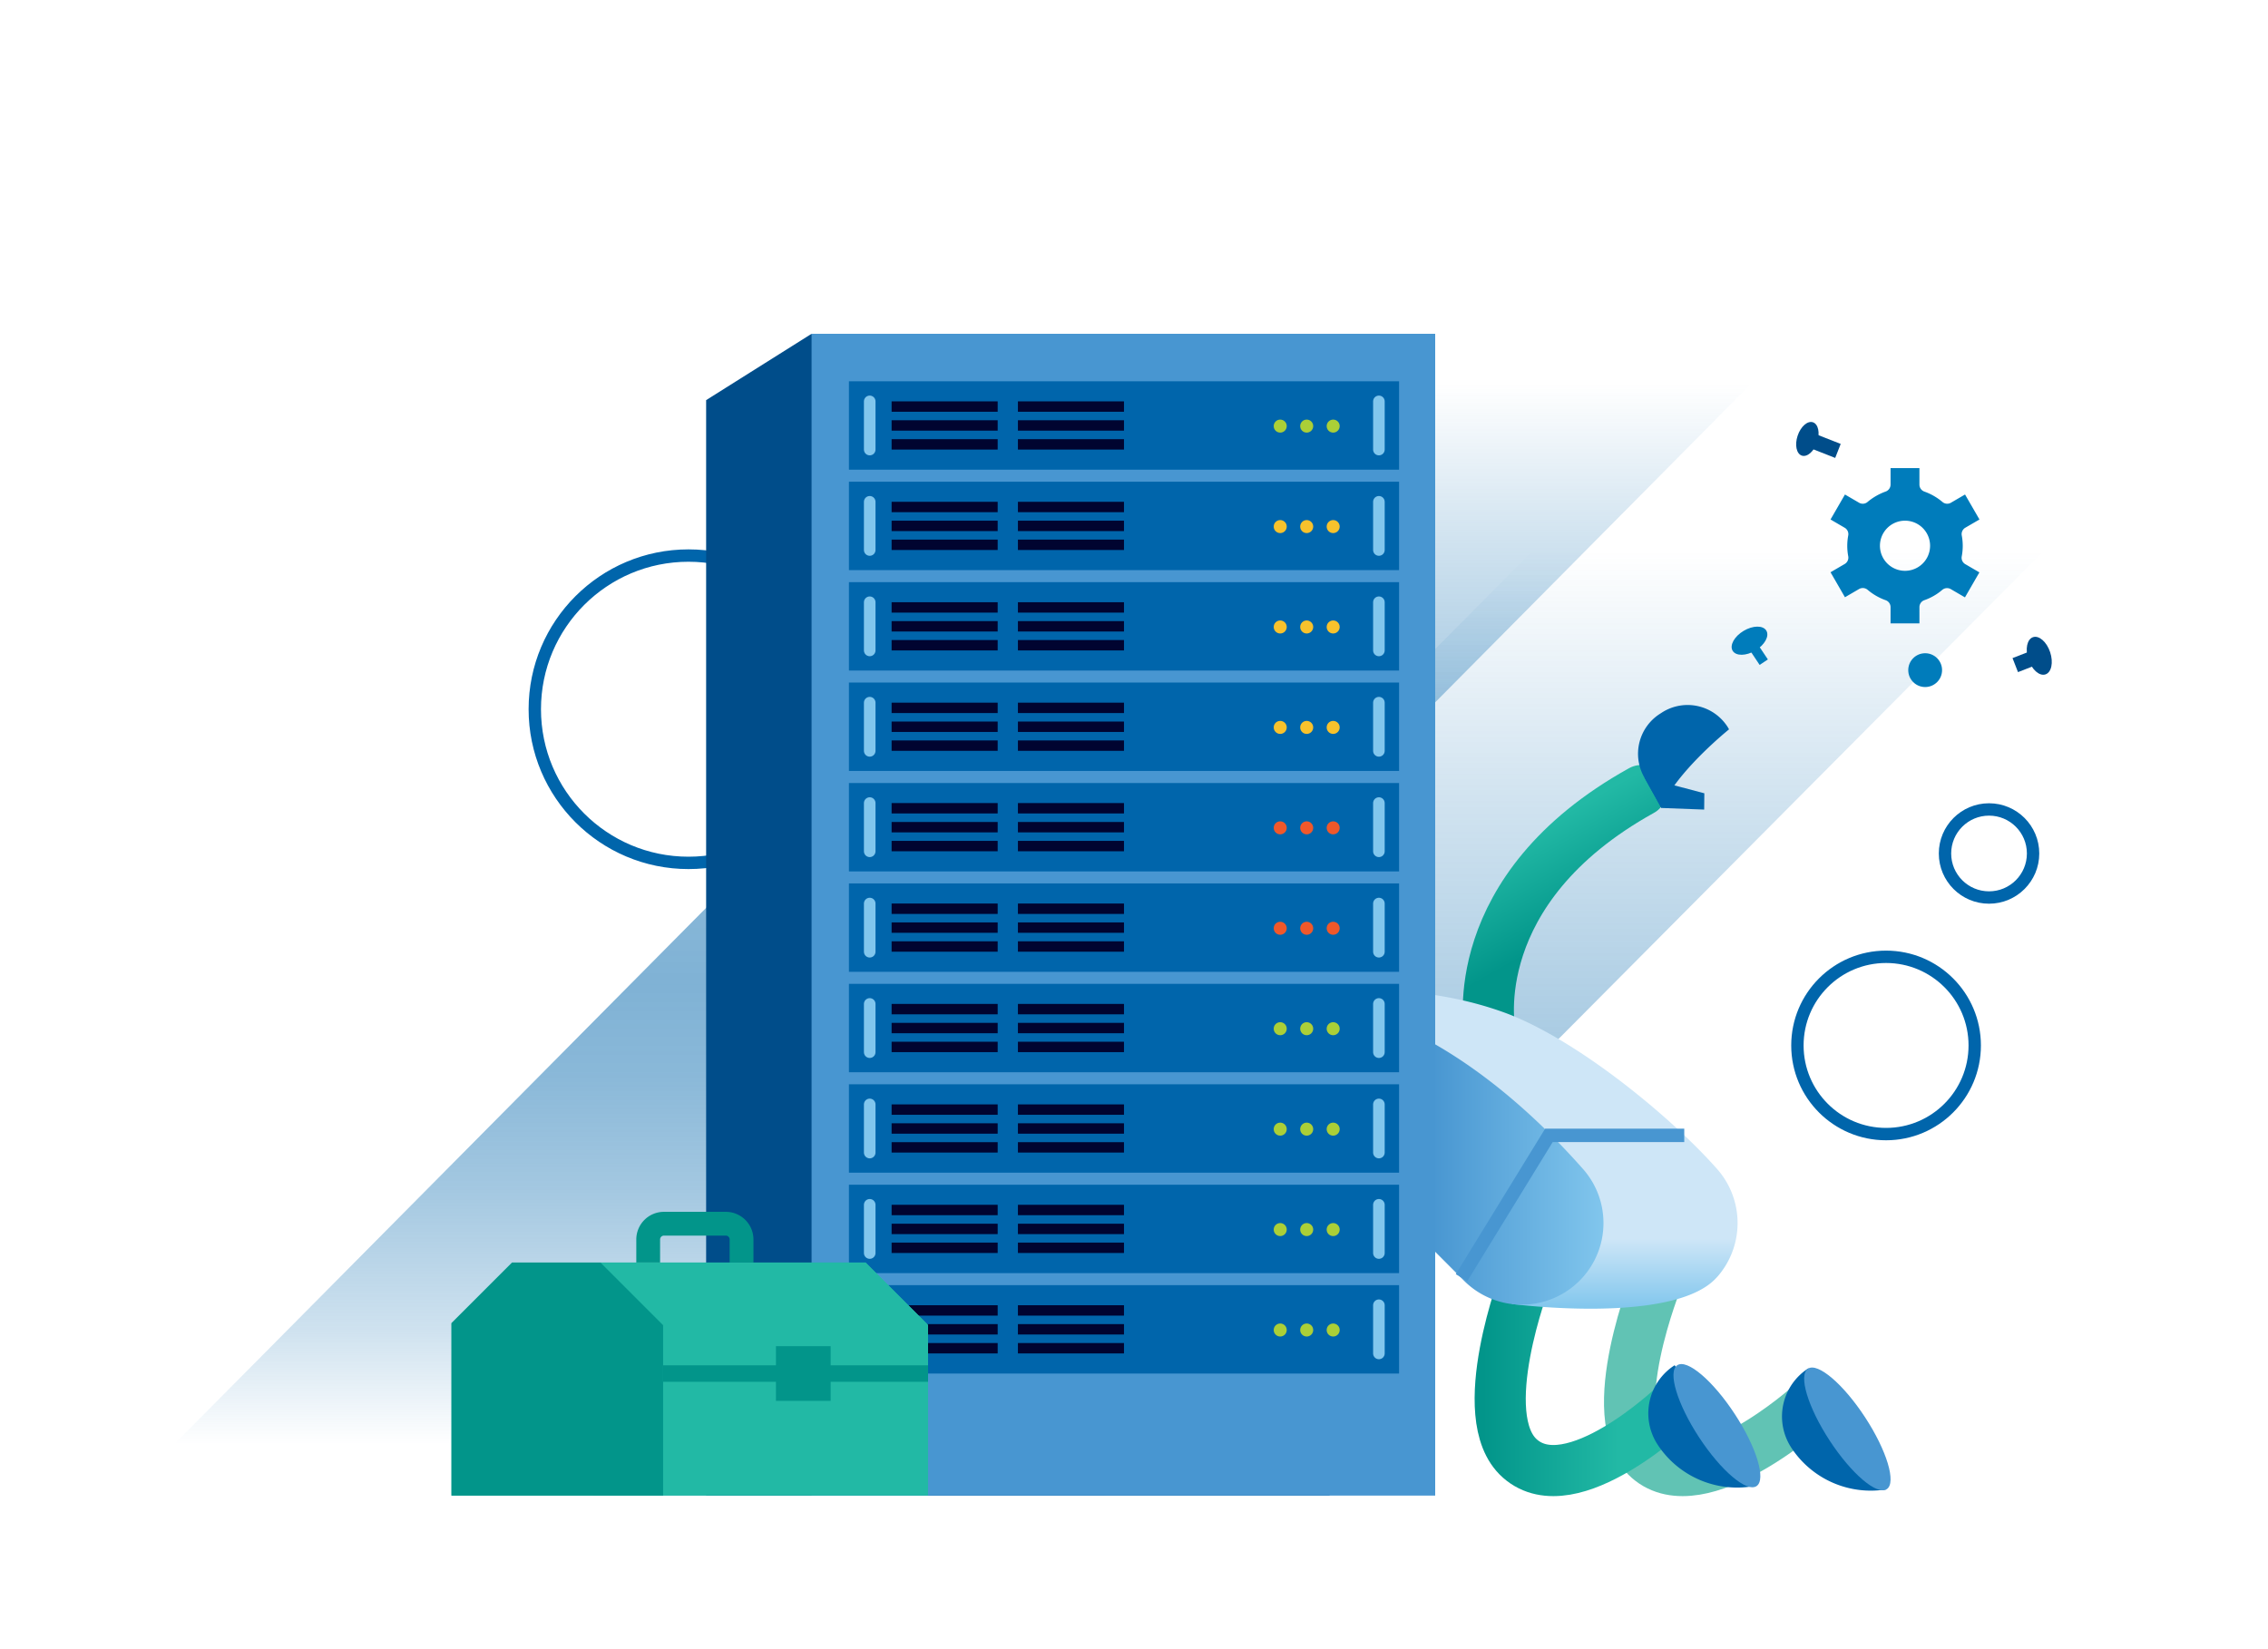 <svg id="Layer_13" data-name="Layer 13" xmlns="http://www.w3.org/2000/svg" xmlns:xlink="http://www.w3.org/1999/xlink" width="550" height="400" viewBox="0 0 550 400"><defs><style>.cls-1,.cls-13,.cls-17,.cls-19,.cls-22,.cls-23,.cls-24,.cls-5,.cls-6,.cls-7{fill:none;}.cls-1{stroke:#0065ab;stroke-linejoin:round;stroke-width:3px;}.cls-1,.cls-13,.cls-7{stroke-linecap:round;}.cls-2{fill:url(#linear-gradient);}.cls-3{fill:url(#linear-gradient-2);}.cls-4{fill:#004d8a;}.cls-5{stroke:#61c3b4;}.cls-13,.cls-17,.cls-19,.cls-22,.cls-23,.cls-24,.cls-5,.cls-6,.cls-7{stroke-miterlimit:10;}.cls-5,.cls-6,.cls-7{stroke-width:12.4px;}.cls-6{stroke:url(#linear-gradient-3);}.cls-7{stroke:url(#linear-gradient-4);}.cls-8{fill:#0065ab;}.cls-9{fill:url(#linear-gradient-5);}.cls-10{fill:url(#linear-gradient-6);}.cls-11{fill:#4896d1;}.cls-12{fill:#000430;}.cls-13{stroke:#81c6ed;stroke-width:2.81px;}.cls-14{fill:#abcf37;}.cls-15{fill:#f8c22c;}.cls-16{fill:#f0582a;}.cls-17{stroke:#008179;stroke-width:2.31px;}.cls-18{fill:#007cbb;}.cls-19{stroke:#004d8a;stroke-width:3.65px;}.cls-20{fill:#22b9a5;}.cls-21{fill:#02958a;}.cls-22,.cls-23{stroke:#02958a;}.cls-22{stroke-width:4px;}.cls-23{stroke-width:5.77px;}.cls-24{stroke:#4896d1;stroke-width:3.26px;}</style><linearGradient id="linear-gradient" x1="247.2" y1="3247.87" x2="247.2" y2="2938" gradientTransform="matrix(1, 0, 0, -1, 0, 3300.75)" gradientUnits="userSpaceOnUse"><stop offset="0.13" stop-color="#0065ab" stop-opacity="0"/><stop offset="0.25" stop-color="#0065ab" stop-opacity="0.18"/><stop offset="0.39" stop-color="#0065ab" stop-opacity="0.36"/><stop offset="0.51" stop-color="#0065ab" stop-opacity="0.46"/><stop offset="0.6" stop-color="#0065ab" stop-opacity="0.5"/><stop offset="0.67" stop-color="#0065ab" stop-opacity="0.46"/><stop offset="0.76" stop-color="#0065ab" stop-opacity="0.36"/><stop offset="0.87" stop-color="#0065ab" stop-opacity="0.19"/><stop offset="0.96" stop-color="#0065ab" stop-opacity="0"/></linearGradient><linearGradient id="linear-gradient-2" x1="335.33" y1="3198.45" x2="335.33" y2="2938" gradientTransform="matrix(1, 0, 0, -1, 0, 3300.75)" gradientUnits="userSpaceOnUse"><stop offset="0.12" stop-color="#0065ab" stop-opacity="0"/><stop offset="0.35" stop-color="#0065ab" stop-opacity="0.18"/><stop offset="0.61" stop-color="#0065ab" stop-opacity="0.36"/><stop offset="0.84" stop-color="#0065ab" stop-opacity="0.46"/><stop offset="1" stop-color="#0065ab" stop-opacity="0.5"/></linearGradient><linearGradient id="linear-gradient-3" x1="410.38" y1="2965.47" x2="357.56" y2="2965.47" gradientTransform="matrix(1, 0, 0, -1, 0, 3300.75)" gradientUnits="userSpaceOnUse"><stop offset="0.34" stop-color="#22b9a5"/><stop offset="0.96" stop-color="#02958a"/></linearGradient><linearGradient id="linear-gradient-4" x1="-2203.31" y1="-1298.59" x2="-2158.01" y2="-1298.59" gradientTransform="translate(314.84 2747.85) rotate(60.61)" gradientUnits="userSpaceOnUse"><stop offset="0.28" stop-color="#22b9a5"/><stop offset="0.84" stop-color="#02958a"/></linearGradient><linearGradient id="linear-gradient-5" x1="364.58" y1="3060.48" x2="364.58" y2="2983.34" gradientTransform="matrix(1, 0, 0, -1, 0, 3300.75)" gradientUnits="userSpaceOnUse"><stop offset="0.78" stop-color="#cee6f7"/><stop offset="1" stop-color="#81c6ed"/></linearGradient><linearGradient id="linear-gradient-6" x1="307.08" y1="3021.03" x2="388.85" y2="3021.03" gradientTransform="matrix(1, 0, 0, -1, 0, 3300.75)" gradientUnits="userSpaceOnUse"><stop offset="0.49" stop-color="#4896d1"/><stop offset="1" stop-color="#81c6ed"/></linearGradient></defs><title>Dark-theme</title><circle class="cls-1" cx="166.96" cy="172.02" r="37.27"/><circle class="cls-1" cx="457.38" cy="253.57" r="21.5"/><circle class="cls-1" cx="482.35" cy="207.01" r="10.68"/><polygon class="cls-2" points="464.5 52.89 157.27 362.75 29.9 362.75 336.42 53.6 464.5 52.89"/><polygon class="cls-3" points="526.76 102.31 267.84 362.75 143.91 362.75 402.35 102.78 526.76 102.31"/><polygon class="cls-4" points="322.47 362.75 171.24 362.75 171.24 97.05 196.81 80.96 322.47 362.75"/><path class="cls-5" d="M402,309.9s-13.74,33.69-2.23,43.86c12.54,11.08,39.16-12.92,39.16-12.92"/><path class="cls-6" d="M370,309.9s-12.94,33.69-1.42,43.86c12.53,11.08,37.55-12.92,37.55-12.92"/><path class="cls-7" d="M361.27,249.74s-6.45-34,36.8-58"/><path class="cls-8" d="M402.89,196l-4.2-7.56a11.51,11.51,0,0,1,3.78-15.26l.7-.45A11.52,11.52,0,0,1,419,176.38l.3.52h0S406.27,187.38,402.89,196Z"/><polygon class="cls-8" points="413.27 196.36 402.89 195.97 398.77 188.57 413.31 192.41 413.27 196.36"/><path class="cls-9" d="M416.34,309.82a19.78,19.78,0,0,0,.07-26.28c-11.29-12.78-34.47-31.82-51.9-38.06-29.9-10.72-62.72-2.5-55.79,3.54,4.34,3.79,43.92,53.14,58,67.27,0,0,39.37,5.14,49.62-6.49Z"/><path class="cls-10" d="M383.82,309.82a19.78,19.78,0,0,0,.07-26.28c-11.29-12.78-30.44-30.88-53.48-38.06C293,233.79,310.11,267,317,273.08c4.33,3.78,23.94,23.39,38,37.52a19.79,19.79,0,0,0,28,.08c.28-.28.56-.57.82-.86Z"/><rect class="cls-11" x="196.81" y="80.96" width="151.23" height="281.79"/><rect class="cls-8" x="205.87" y="92.48" width="133.41" height="21.44"/><rect class="cls-12" x="216.22" y="106.52" width="25.72" height="2.52"/><rect class="cls-12" x="246.85" y="106.52" width="25.72" height="2.52"/><rect class="cls-12" x="216.22" y="101.93" width="25.72" height="2.52"/><rect class="cls-12" x="246.85" y="101.93" width="25.72" height="2.52"/><rect class="cls-12" x="216.22" y="97.35" width="25.72" height="2.52"/><rect class="cls-12" x="246.85" y="97.35" width="25.72" height="2.52"/><line class="cls-13" x1="210.91" y1="97.35" x2="210.91" y2="109.04"/><line class="cls-13" x1="334.39" y1="97.35" x2="334.39" y2="109.04"/><circle class="cls-14" cx="310.46" cy="103.35" r="1.58"/><circle class="cls-14" cx="316.88" cy="103.35" r="1.58"/><circle class="cls-14" cx="323.3" cy="103.35" r="1.58"/><rect class="cls-8" x="205.87" y="116.84" width="133.41" height="21.44"/><rect class="cls-12" x="216.22" y="130.88" width="25.72" height="2.52"/><rect class="cls-12" x="246.85" y="130.88" width="25.72" height="2.52"/><rect class="cls-12" x="216.22" y="126.29" width="25.72" height="2.52"/><rect class="cls-12" x="246.85" y="126.29" width="25.72" height="2.52"/><rect class="cls-12" x="216.22" y="121.71" width="25.72" height="2.52"/><rect class="cls-12" x="246.85" y="121.71" width="25.72" height="2.52"/><line class="cls-13" x1="210.91" y1="121.71" x2="210.91" y2="133.4"/><line class="cls-13" x1="334.39" y1="121.71" x2="334.39" y2="133.4"/><circle class="cls-15" cx="310.46" cy="127.72" r="1.58"/><circle class="cls-15" cx="316.88" cy="127.72" r="1.58"/><circle class="cls-15" cx="323.3" cy="127.72" r="1.58"/><rect class="cls-8" x="205.87" y="141.2" width="133.41" height="21.44"/><rect class="cls-12" x="216.22" y="155.24" width="25.72" height="2.52"/><rect class="cls-12" x="246.85" y="155.24" width="25.72" height="2.52"/><rect class="cls-12" x="216.22" y="150.65" width="25.72" height="2.52"/><rect class="cls-12" x="246.85" y="150.65" width="25.72" height="2.52"/><rect class="cls-12" x="216.22" y="146.07" width="25.72" height="2.52"/><rect class="cls-12" x="246.85" y="146.07" width="25.72" height="2.52"/><line class="cls-13" x1="210.91" y1="146.07" x2="210.91" y2="157.76"/><line class="cls-13" x1="334.39" y1="146.07" x2="334.39" y2="157.76"/><circle class="cls-15" cx="310.46" cy="152.07" r="1.58"/><circle class="cls-15" cx="316.88" cy="152.07" r="1.58"/><circle class="cls-15" cx="323.3" cy="152.07" r="1.58"/><rect class="cls-8" x="205.87" y="165.55" width="133.41" height="21.44"/><rect class="cls-12" x="216.22" y="179.59" width="25.72" height="2.52"/><rect class="cls-12" x="246.85" y="179.59" width="25.72" height="2.52"/><rect class="cls-12" x="216.22" y="175.01" width="25.72" height="2.52"/><rect class="cls-12" x="246.85" y="175.01" width="25.72" height="2.52"/><rect class="cls-12" x="216.22" y="170.43" width="25.72" height="2.52"/><rect class="cls-12" x="246.85" y="170.43" width="25.72" height="2.52"/><line class="cls-13" x1="210.91" y1="170.43" x2="210.91" y2="182.12"/><line class="cls-13" x1="334.39" y1="170.43" x2="334.39" y2="182.12"/><circle class="cls-15" cx="310.46" cy="176.43" r="1.58"/><circle class="cls-15" cx="316.88" cy="176.43" r="1.58"/><circle class="cls-15" cx="323.3" cy="176.43" r="1.58"/><rect class="cls-8" x="205.87" y="189.92" width="133.41" height="21.44"/><rect class="cls-12" x="216.22" y="203.95" width="25.72" height="2.52"/><rect class="cls-12" x="246.85" y="203.95" width="25.72" height="2.52"/><rect class="cls-12" x="216.22" y="199.37" width="25.72" height="2.52"/><rect class="cls-12" x="246.85" y="199.37" width="25.72" height="2.52"/><rect class="cls-12" x="216.22" y="194.78" width="25.72" height="2.52"/><rect class="cls-12" x="246.85" y="194.78" width="25.72" height="2.52"/><line class="cls-13" x1="210.91" y1="194.78" x2="210.91" y2="206.48"/><line class="cls-13" x1="334.39" y1="194.78" x2="334.39" y2="206.48"/><circle class="cls-16" cx="310.46" cy="200.79" r="1.58"/><circle class="cls-16" cx="316.88" cy="200.79" r="1.58"/><circle class="cls-16" cx="323.3" cy="200.79" r="1.58"/><rect class="cls-8" x="205.87" y="214.27" width="133.41" height="21.44"/><rect class="cls-12" x="216.22" y="228.31" width="25.72" height="2.52"/><rect class="cls-12" x="246.85" y="228.31" width="25.72" height="2.52"/><rect class="cls-12" x="216.22" y="223.73" width="25.72" height="2.52"/><rect class="cls-12" x="246.85" y="223.73" width="25.72" height="2.52"/><rect class="cls-12" x="216.22" y="219.15" width="25.72" height="2.52"/><rect class="cls-12" x="246.85" y="219.15" width="25.72" height="2.52"/><line class="cls-13" x1="210.91" y1="219.15" x2="210.91" y2="230.84"/><line class="cls-13" x1="334.39" y1="219.15" x2="334.39" y2="230.84"/><circle class="cls-16" cx="310.46" cy="225.15" r="1.58"/><circle class="cls-16" cx="316.88" cy="225.15" r="1.58"/><circle class="cls-16" cx="323.3" cy="225.15" r="1.58"/><rect class="cls-8" x="205.87" y="238.63" width="133.41" height="21.44"/><rect class="cls-12" x="216.22" y="252.67" width="25.72" height="2.52"/><rect class="cls-12" x="246.85" y="252.67" width="25.72" height="2.52"/><rect class="cls-12" x="216.22" y="248.09" width="25.72" height="2.52"/><rect class="cls-12" x="246.85" y="248.09" width="25.72" height="2.52"/><rect class="cls-12" x="216.22" y="243.5" width="25.72" height="2.52"/><rect class="cls-12" x="246.85" y="243.5" width="25.72" height="2.52"/><line class="cls-13" x1="210.91" y1="243.5" x2="210.91" y2="255.2"/><line class="cls-13" x1="334.39" y1="243.5" x2="334.39" y2="255.2"/><circle class="cls-14" cx="310.46" cy="249.51" r="1.58"/><circle class="cls-14" cx="316.88" cy="249.51" r="1.58"/><circle class="cls-14" cx="323.3" cy="249.51" r="1.58"/><rect class="cls-8" x="205.87" y="262.99" width="133.41" height="21.44"/><rect class="cls-12" x="216.22" y="277.03" width="25.72" height="2.52"/><rect class="cls-12" x="246.85" y="277.03" width="25.72" height="2.52"/><rect class="cls-12" x="216.22" y="272.45" width="25.72" height="2.52"/><rect class="cls-12" x="246.85" y="272.45" width="25.72" height="2.52"/><rect class="cls-12" x="216.22" y="267.87" width="25.72" height="2.52"/><rect class="cls-12" x="246.85" y="267.87" width="25.72" height="2.52"/><line class="cls-13" x1="210.91" y1="267.87" x2="210.91" y2="279.55"/><line class="cls-13" x1="334.39" y1="267.87" x2="334.39" y2="279.55"/><circle class="cls-14" cx="310.46" cy="273.87" r="1.58"/><circle class="cls-14" cx="316.88" cy="273.87" r="1.58"/><circle class="cls-14" cx="323.3" cy="273.87" r="1.58"/><rect class="cls-8" x="205.87" y="287.35" width="133.41" height="21.44"/><rect class="cls-12" x="216.22" y="301.39" width="25.72" height="2.52"/><rect class="cls-12" x="246.85" y="301.39" width="25.72" height="2.52"/><rect class="cls-12" x="216.22" y="296.81" width="25.72" height="2.52"/><rect class="cls-12" x="246.85" y="296.81" width="25.72" height="2.52"/><rect class="cls-12" x="216.22" y="292.22" width="25.72" height="2.52"/><rect class="cls-12" x="246.85" y="292.22" width="25.72" height="2.52"/><line class="cls-13" x1="210.91" y1="292.22" x2="210.91" y2="303.92"/><line class="cls-13" x1="334.39" y1="292.22" x2="334.39" y2="303.92"/><circle class="cls-14" cx="310.46" cy="298.23" r="1.58"/><circle class="cls-14" cx="316.88" cy="298.23" r="1.58"/><circle class="cls-14" cx="323.3" cy="298.23" r="1.58"/><rect class="cls-8" x="205.87" y="311.71" width="133.41" height="21.44"/><rect class="cls-12" x="216.22" y="325.75" width="25.72" height="2.52"/><rect class="cls-12" x="246.85" y="325.75" width="25.72" height="2.52"/><rect class="cls-12" x="216.22" y="321.16" width="25.72" height="2.52"/><rect class="cls-12" x="246.85" y="321.16" width="25.72" height="2.52"/><rect class="cls-12" x="216.22" y="316.58" width="25.72" height="2.52"/><rect class="cls-12" x="246.85" y="316.58" width="25.72" height="2.52"/><line class="cls-13" x1="210.91" y1="316.58" x2="210.91" y2="328.27"/><line class="cls-13" x1="334.39" y1="316.58" x2="334.39" y2="328.27"/><circle class="cls-14" cx="310.46" cy="322.59" r="1.58"/><circle class="cls-14" cx="316.88" cy="322.59" r="1.58"/><circle class="cls-14" cx="323.3" cy="322.59" r="1.58"/><line class="cls-17" x1="120.55" y1="333.15" x2="171.88" y2="333.15"/><path class="cls-18" d="M475.74,134.9a13.61,13.61,0,0,0,0-5,1.8,1.8,0,0,1,.85-1.9l3.44-2-3.5-6.06-3.43,2a1.78,1.78,0,0,1-2.07-.21,14.14,14.14,0,0,0-4.36-2.5,1.8,1.8,0,0,1-1.2-1.69v-4h-7v4a1.8,1.8,0,0,1-1.21,1.69,14.41,14.41,0,0,0-4.35,2.5,1.78,1.78,0,0,1-2.07.21l-3.43-2-3.5,6.06,3.43,2a1.79,1.79,0,0,1,.86,1.9,13.61,13.61,0,0,0,0,5,1.79,1.79,0,0,1-.86,1.9l-3.43,2,3.5,6.06,3.43-2a1.81,1.81,0,0,1,2.07.2,13.92,13.92,0,0,0,4.35,2.51,1.78,1.78,0,0,1,1.21,1.69v3.94h7v-3.94a1.79,1.79,0,0,1,1.2-1.69,13.62,13.62,0,0,0,4.35-2.51,1.81,1.81,0,0,1,2.06-.17l3.43,2,3.5-6.06-3.43-2A1.79,1.79,0,0,1,475.74,134.9Zm-13.8,3.55a6.08,6.08,0,1,1,.07,0h-.07Z"/><circle class="cls-18" cx="466.86" cy="162.54" r="4.1"/><ellipse class="cls-18" cx="424.26" cy="155.4" rx="4.76" ry="2.78" transform="translate(-19.69 239.39) rotate(-30.83)"/><rect class="cls-18" x="424.78" y="154.88" width="2.4" height="6.25" transform="translate(-16.1 262.83) rotate(-33.69)"/><ellipse class="cls-4" cx="494.53" cy="159.06" rx="2.78" ry="4.76" transform="translate(-24.92 164.77) rotate(-18.46)"/><line class="cls-19" x1="488.71" y1="161.32" x2="494.53" y2="159.05"/><ellipse class="cls-4" cx="438.3" cy="106.47" rx="4.26" ry="2.49" transform="translate(198.52 488.5) rotate(-71.54)"/><line class="cls-19" x1="445.71" y1="109.37" x2="438.32" y2="106.47"/><polygon class="cls-20" points="124.19 306.23 109.49 320.93 109.49 362.75 225.06 362.75 225.06 321.37 209.91 306.23 124.19 306.23"/><polygon class="cls-21" points="124.19 306.23 109.49 320.93 109.49 362.75 160.81 362.75 160.81 321.37 145.67 306.23 124.19 306.23"/><line class="cls-22" x1="160.82" y1="333.15" x2="225.06" y2="333.15"/><rect class="cls-21" x="188.17" y="326.51" width="13.27" height="13.27"/><path class="cls-23" d="M157.19,306.23v-5.61a3.82,3.82,0,0,1,3.82-3.81h15a3.82,3.82,0,0,1,3.82,3.81v5.61"/><polyline class="cls-24" points="354.42 309.9 375.62 275.38 408.44 275.38"/><path class="cls-8" d="M402,350.42a13.86,13.86,0,0,1,4.12-19.29L425,360.5A23.05,23.05,0,0,1,402,350.42Z"/><ellipse class="cls-11" cx="416.35" cy="345.84" rx="5.17" ry="17.53" transform="translate(-121.42 284.57) rotate(-33.22)"/><path class="cls-8" d="M434.42,351.17a13.86,13.86,0,0,1,4.12-19.29l18.86,29.37A23.05,23.05,0,0,1,434.42,351.17Z"/><ellipse class="cls-11" cx="447.99" cy="346.58" rx="5.14" ry="17.46" transform="translate(-116.62 301.58) rotate(-33.17)"/><polygon class="cls-20" points="225.06 321.37 209.91 306.23 145.67 306.23 160.81 321.37 225.06 321.37"/></svg>